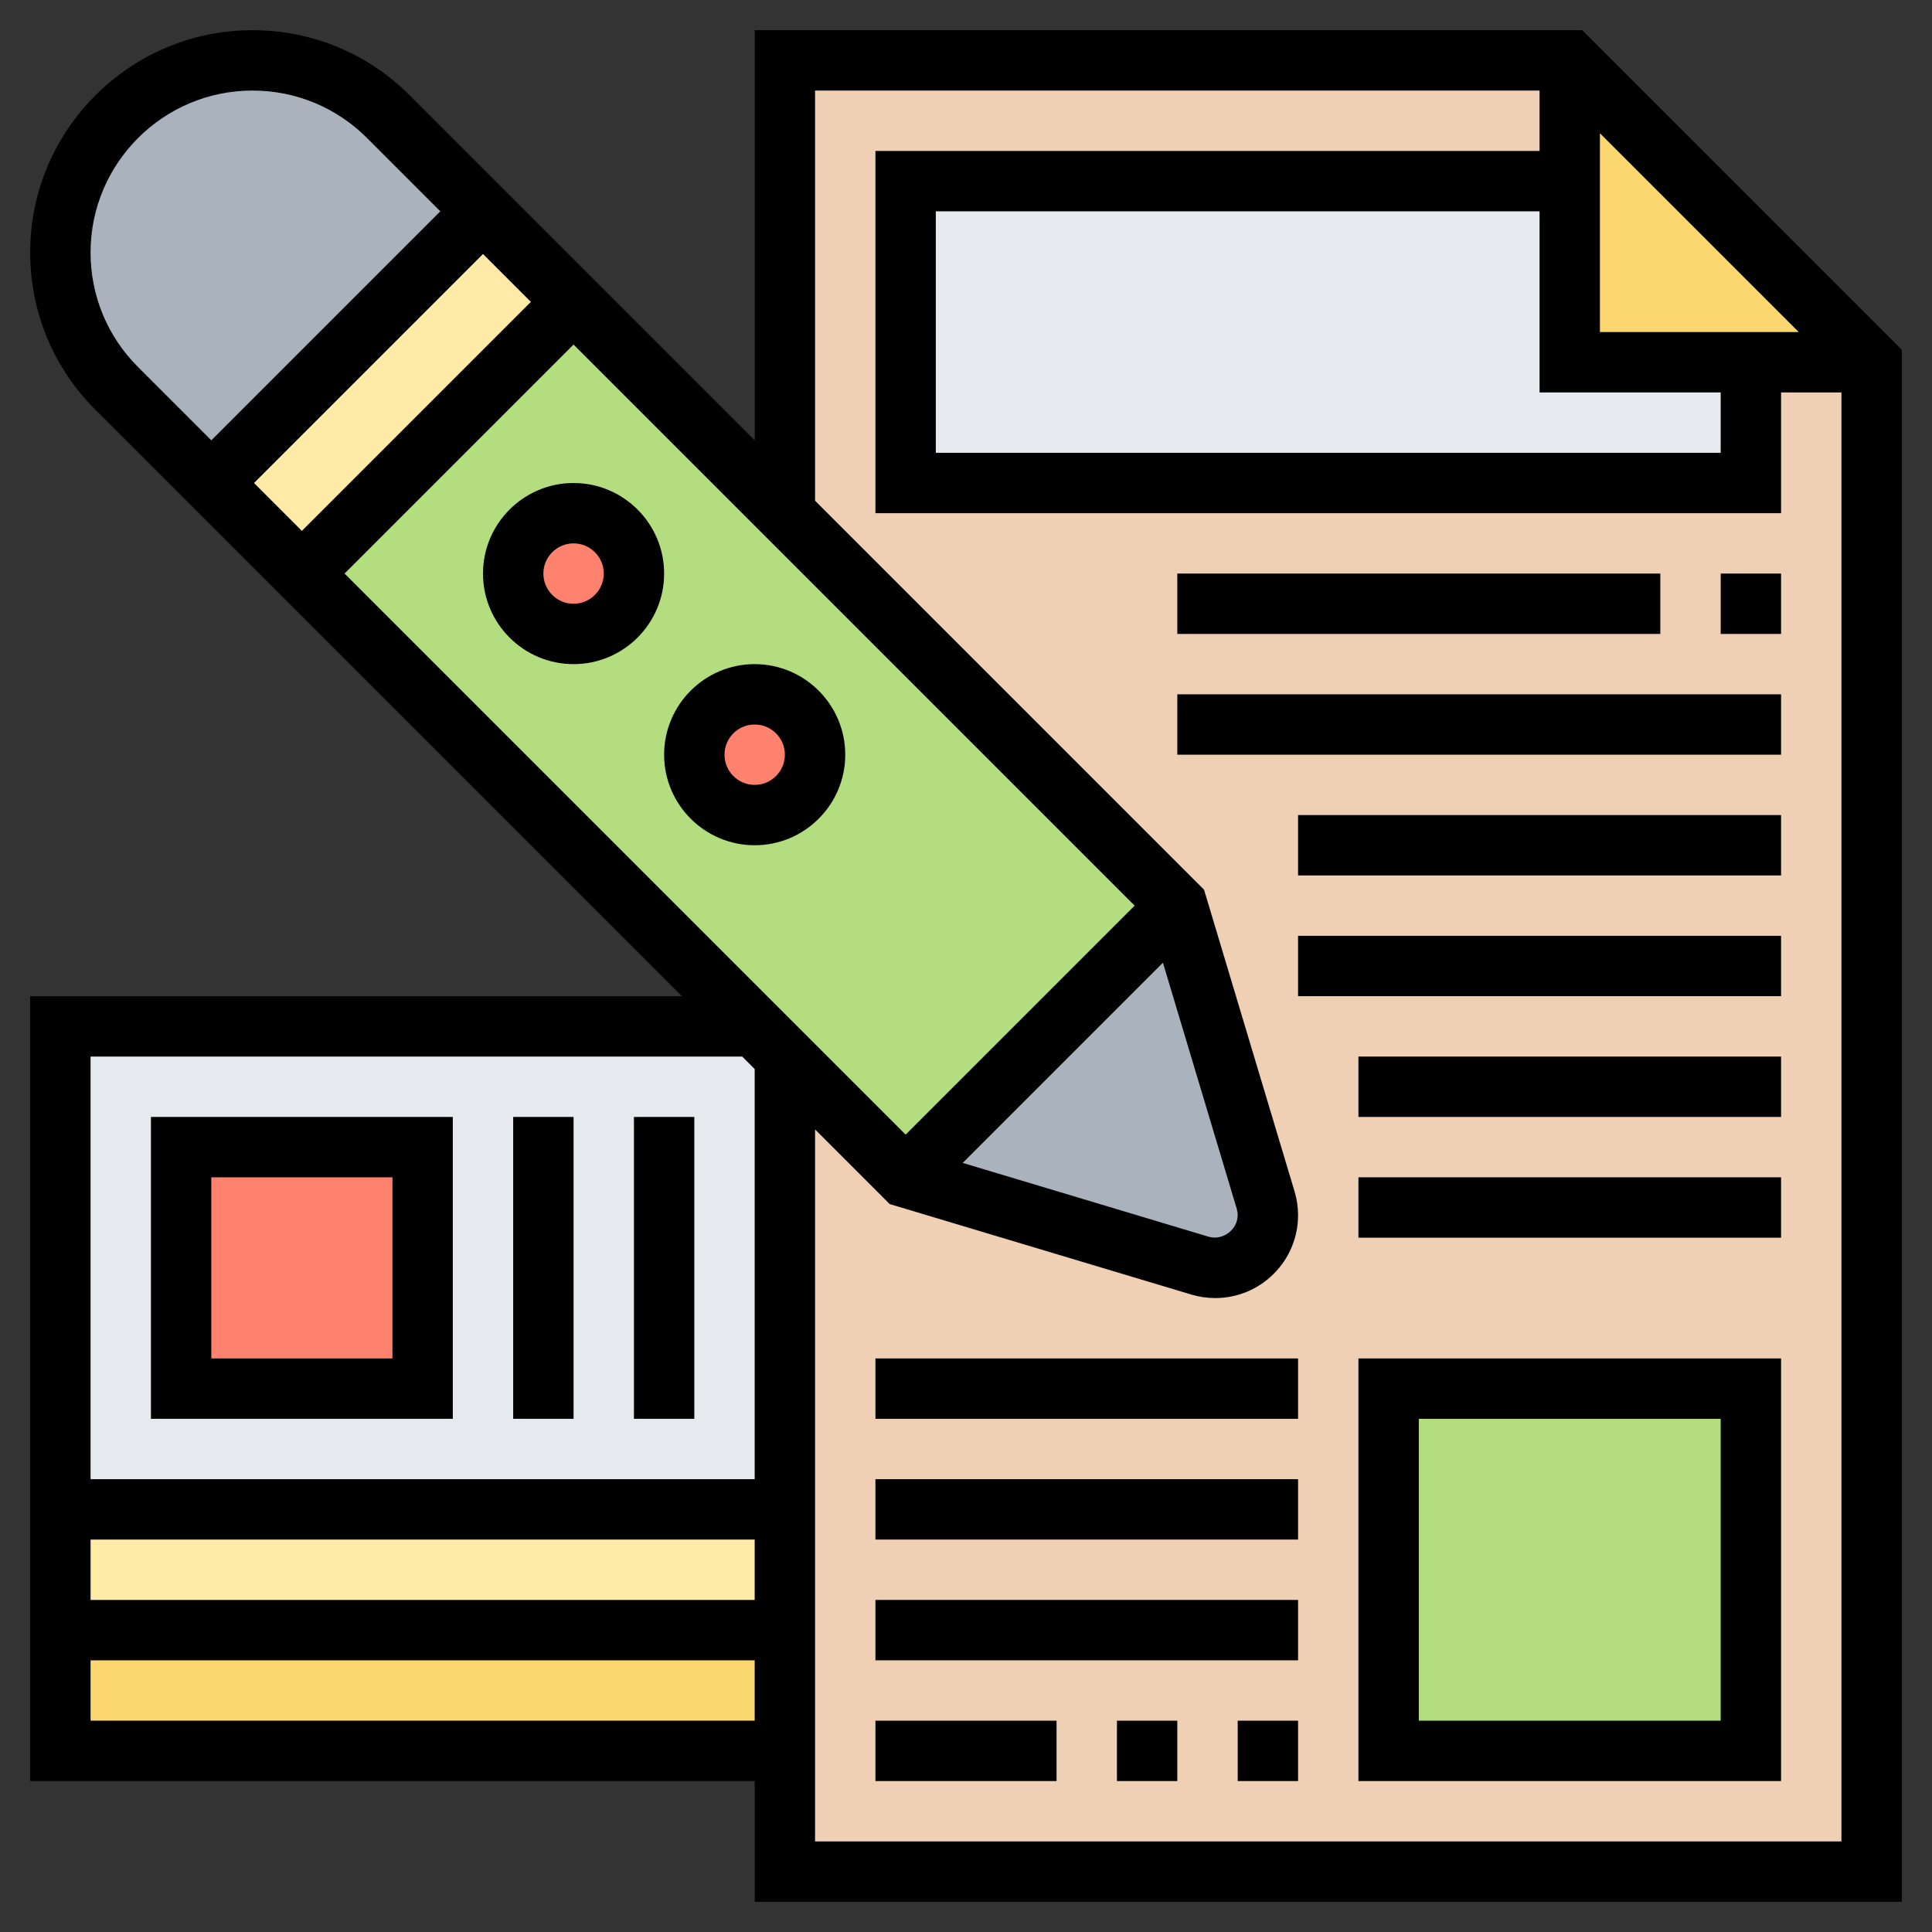 <svg id="Layer_5" enable-background="new 0 0 64 64" height="512" viewBox="0 0 64 64" width="512" xmlns="http://www.w3.org/2000/svg"><rect x="0" y="0" width="64" height="64" fill="#333333" stroke="none"/><g><g><g><path d="m2 54h24v4h-24z" fill="#fcd770"/></g><g><path d="m2 50h24v4h-24z" fill="#ffeaa7"/></g><g><path d="m26 35v15h-24v-16h23z" fill="#e6e9ed"/></g><g><path d="m6 38h8v8h-8z" fill="#ff826e"/></g><g><path d="m52 2h-26v60h36v-50z" fill="#f0d0b4"/></g><g><path d="m46 46h12v12h-12z" fill="#b4dd7f"/></g><g><path d="m58 12v4h-28v-10h22v6z" fill="#e6e9ed"/></g><g><path d="m62 12h-4-6v-6-4z" fill="#fcd770"/></g><g><path d="m41.93 39.75c.05.17.07.34.07.51 0 .96-.78 1.74-1.74 1.74-.17 0-.34-.02-.51-.07l-9.75-2.93 9-9z" fill="#aab2bd"/></g><g><path d="m39 30-9 9-4-4-1-1-15-15 9-9 7 7z" fill="#b4dd7f"/></g><g><circle cx="25" cy="25" fill="#ff826e" r="2"/></g><g><circle cx="19" cy="19" fill="#ff826e" r="2"/></g><g><path d="m6.636 10.879h12.728v4.243h-12.728z" fill="#ffeaa7" transform="matrix(.707 -.707 .707 .707 -5.385 13)"/></g><g><path d="m16 7-9 9-3.14-3.14c-1.19-1.19-1.86-2.81-1.86-4.5 0-3.51 2.85-6.36 6.36-6.36 1.69 0 3.31.67 4.5 1.86z" fill="#aab2bd"/></g></g><g><path d="m52.414 1h-27.414v13.586l-11.429-11.429c-1.391-1.391-3.24-2.157-5.207-2.157-4.061 0-7.364 3.304-7.364 7.364 0 1.967.766 3.816 2.157 5.207l19.429 19.429h-21.586v26h24v4h38v-51.414zm4.586 12v2h-26v-8h20v6zm-4-2v-6.586l6.586 6.586zm-14.477 20.891 2.446 8.152c.02.069.031.141.031.213 0 .483-.506.848-.958.713l-8.151-2.446zm-8.523 5.695-18.586-18.586 7.586-7.586 18.586 18.586zm-20-20-1.586-1.586 7.586-7.586 1.586 1.586zm-7-9.222c0-2.958 2.406-5.364 5.364-5.364 1.433 0 2.78.558 3.793 1.571l2.429 2.429-7.586 7.586-2.429-2.429c-1.013-1.012-1.571-2.36-1.571-3.793zm21.586 26.636.414.414v13.586h-22v-14zm.414 16v2h-22v-2zm-22 6v-2h22v2zm24 4v-23.586l2.293 2.293.178.179 9.996 2.999c.256.076.521.115.789.115 1.513 0 2.744-1.231 2.744-2.744 0-.268-.039-.533-.116-.788l-2.999-9.997-12.885-12.885v-13.586h24v2h-22v12h30v-4h2v48z"/><path d="m16 19c0 1.654 1.346 3 3 3s3-1.346 3-3-1.346-3-3-3-3 1.346-3 3zm4 0c0 .552-.449 1-1 1s-1-.448-1-1 .449-1 1-1 1 .448 1 1z"/><path d="m25 28c1.654 0 3-1.346 3-3s-1.346-3-3-3-3 1.346-3 3 1.346 3 3 3zm0-4c.551 0 1 .448 1 1s-.449 1-1 1-1-.448-1-1 .449-1 1-1z"/><path d="m15 37h-10v10h10zm-2 8h-6v-6h6z"/><path d="m17 37h2v10h-2z"/><path d="m21 37h2v10h-2z"/><path d="m45 59h14v-14h-14zm2-12h10v10h-10z"/><path d="m41 57h2v2h-2z"/><path d="m37 57h2v2h-2z"/><path d="m29 57h6v2h-6z"/><path d="m29 53h14v2h-14z"/><path d="m29 49h14v2h-14z"/><path d="m29 45h14v2h-14z"/><path d="m57 19h2v2h-2z"/><path d="m39 19h16v2h-16z"/><path d="m39 23h20v2h-20z"/><path d="m43 27h16v2h-16z"/><path d="m43 31h16v2h-16z"/><path d="m45 35h14v2h-14z"/><path d="m45 39h14v2h-14z"/></g></g></svg>